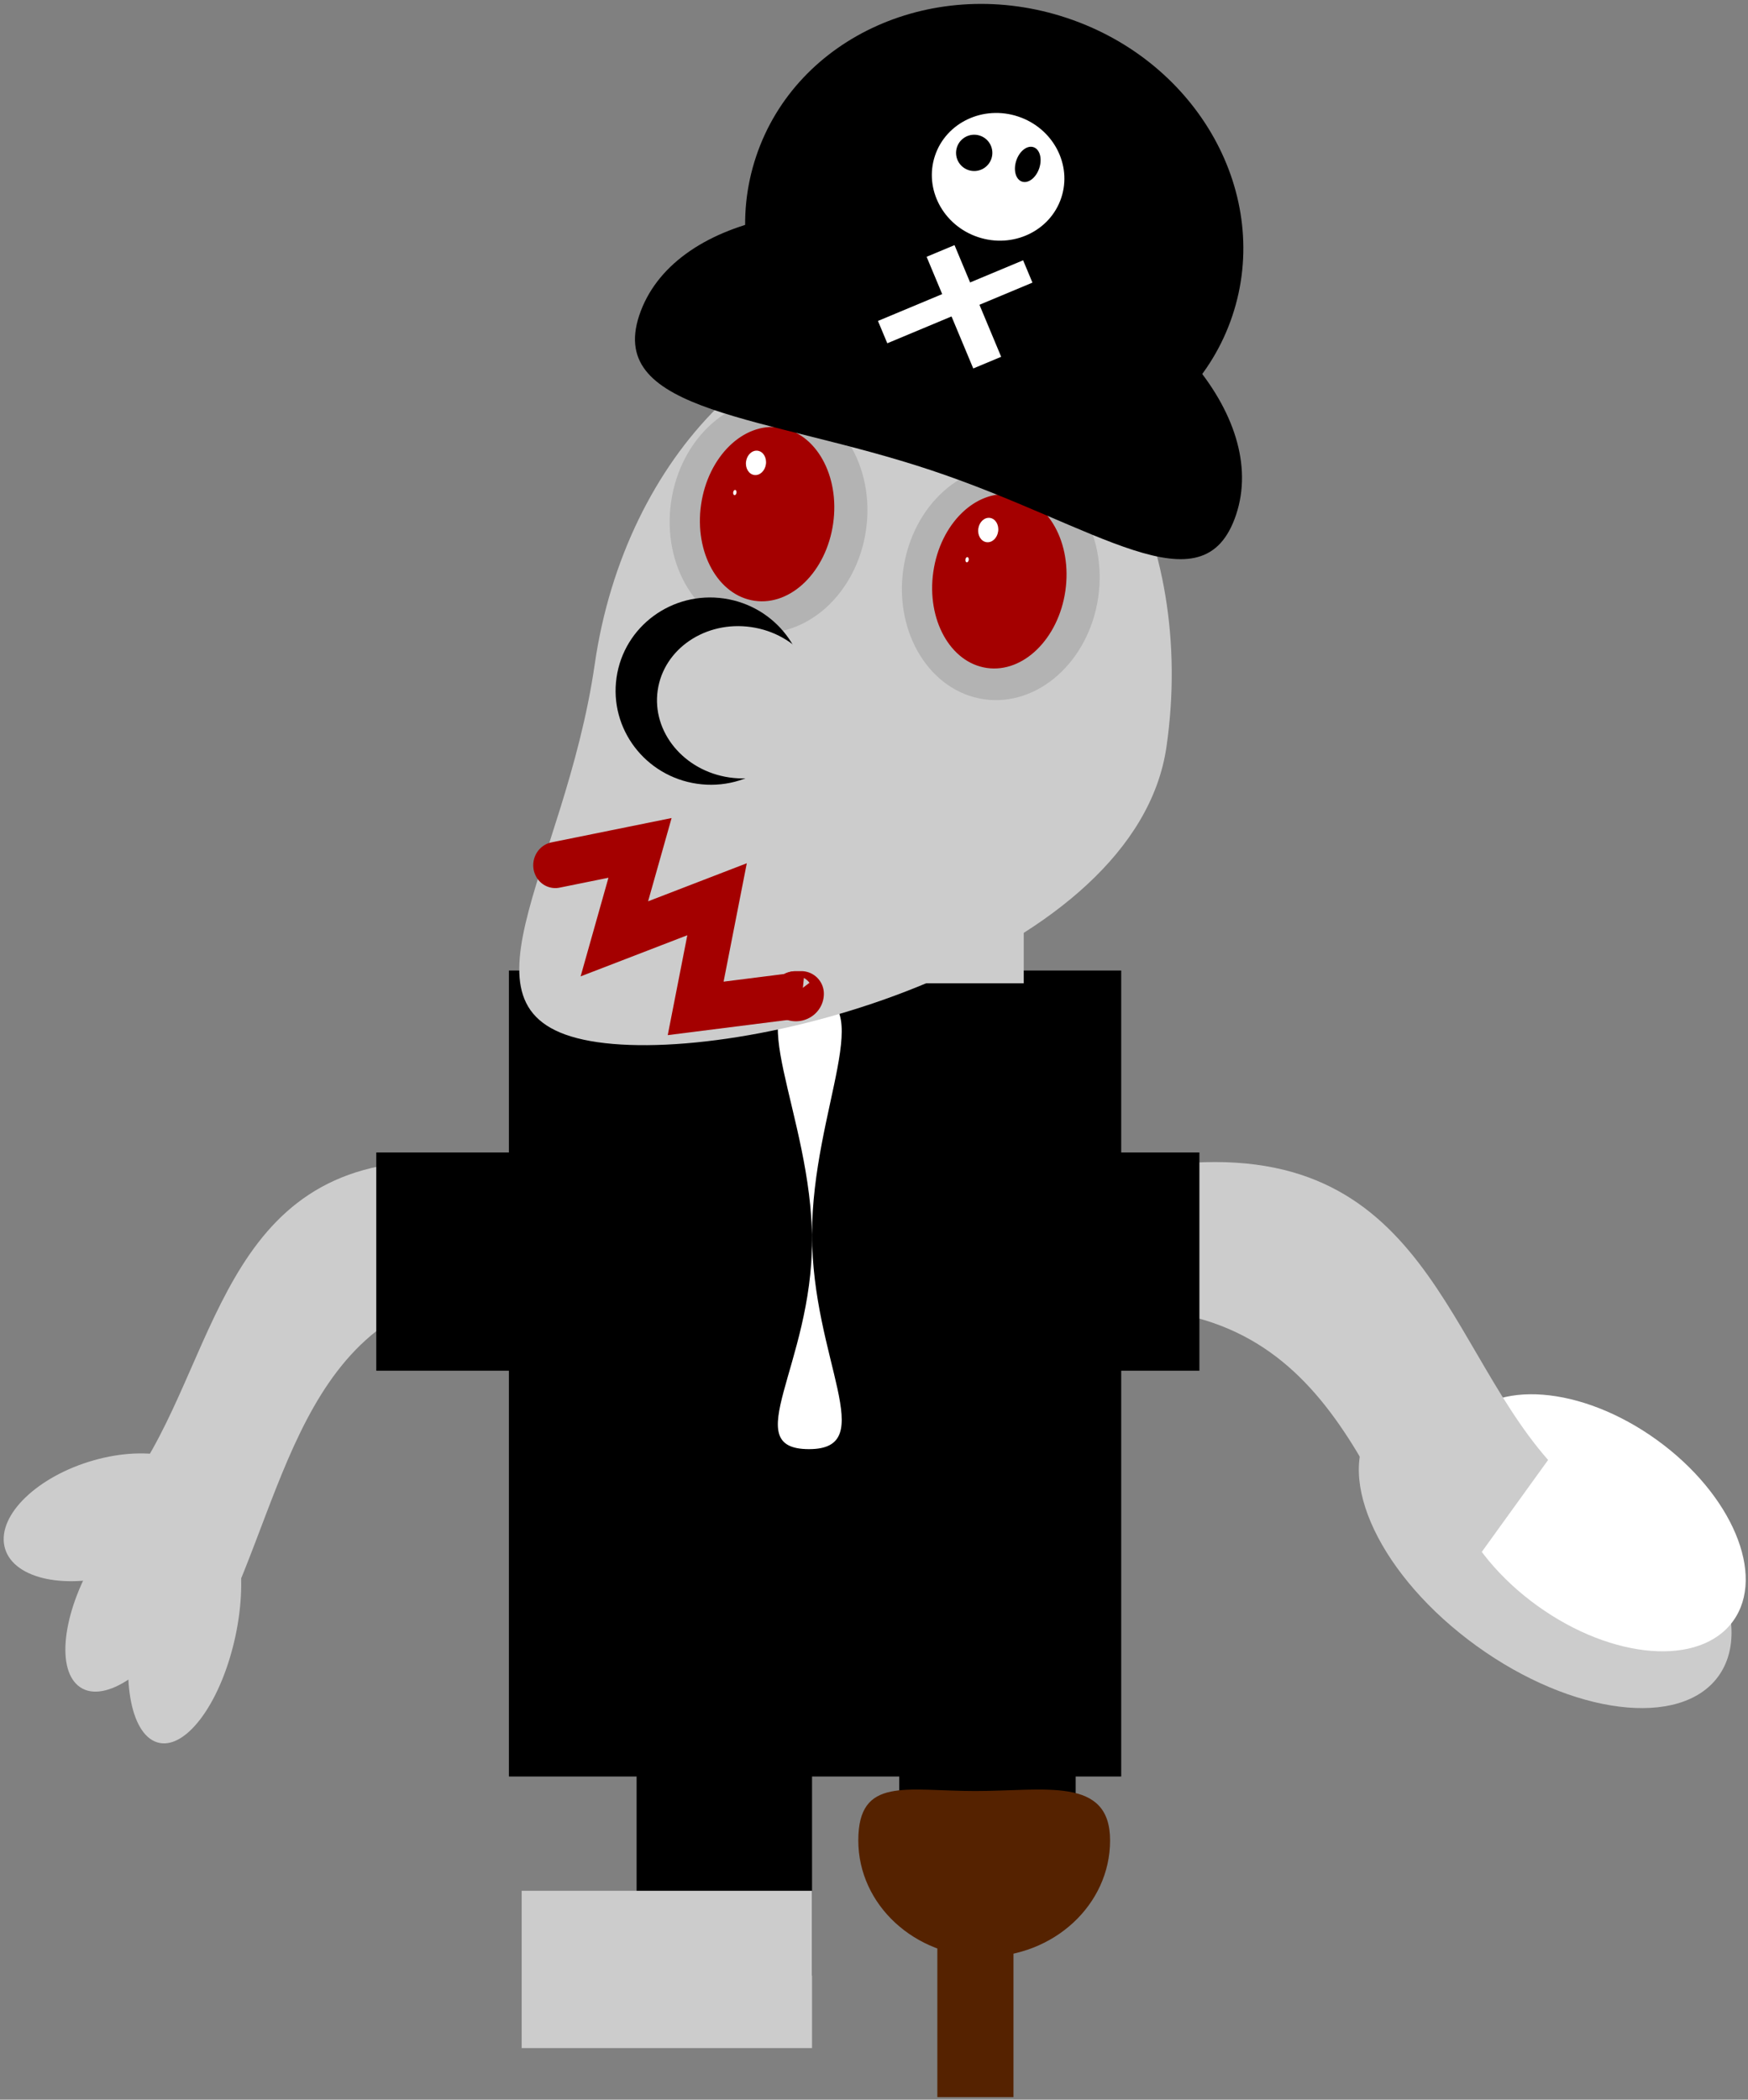 <?xml version="1.0" encoding="UTF-8" standalone="no"?>
<!-- Created with Inkscape (http://www.inkscape.org/) -->

<svg
   xmlns:dc="http://purl.org/dc/elements/1.1/"
   xmlns:cc="http://creativecommons.org/ns#"
   xmlns:rdf="http://www.w3.org/1999/02/22-rdf-syntax-ns#"
   xmlns:svg="http://www.w3.org/2000/svg"
   xmlns="http://www.w3.org/2000/svg"
   xmlns:sodipodi="http://sodipodi.sourceforge.net/DTD/sodipodi-0.dtd"
   xmlns:inkscape="http://www.inkscape.org/namespaces/inkscape"
   width="825.638"
   height="991.594"
   id="svg2"
   version="1.1"
   inkscape:version="0.47 r22583"
   sodipodi:docname="robo-pirate-angry.svg"
   inkscape:export-filename="/home/tansell/tmep/cut-thro.at/robo-pirate-angry.png"
   inkscape:export-xdpi="43.599998"
   inkscape:export-ydpi="43.599998">
  <rect width="100%" height="100%" fill="#808080" stroke="none"/>
  <defs
     id="defs4">
    <inkscape:perspective
       sodipodi:type="inkscape:persp3d"
       inkscape:vp_x="0 : 526.18109 : 1"
       inkscape:vp_y="0 : 1000 : 0"
       inkscape:vp_z="744.09448 : 526.18109 : 1"
       inkscape:persp3d-origin="372.04724 : 350.78739 : 1"
       id="perspective10" />
    <inkscape:perspective
       id="perspective2832"
       inkscape:persp3d-origin="0.5 : 0.33333333 : 1"
       inkscape:vp_z="1 : 0.5 : 1"
       inkscape:vp_y="0 : 1000 : 0"
       inkscape:vp_x="0 : 0.5 : 1"
       sodipodi:type="inkscape:persp3d" />
    <inkscape:perspective
       id="perspective2854"
       inkscape:persp3d-origin="0.5 : 0.33333333 : 1"
       inkscape:vp_z="1 : 0.5 : 1"
       inkscape:vp_y="0 : 1000 : 0"
       inkscape:vp_x="0 : 0.5 : 1"
       sodipodi:type="inkscape:persp3d" />
    <inkscape:perspective
       id="perspective2881"
       inkscape:persp3d-origin="0.5 : 0.33333333 : 1"
       inkscape:vp_z="1 : 0.5 : 1"
       inkscape:vp_y="0 : 1000 : 0"
       inkscape:vp_x="0 : 0.5 : 1"
       sodipodi:type="inkscape:persp3d" />
    <inkscape:perspective
       id="perspective2912"
       inkscape:persp3d-origin="0.5 : 0.33333333 : 1"
       inkscape:vp_z="1 : 0.5 : 1"
       inkscape:vp_y="0 : 1000 : 0"
       inkscape:vp_x="0 : 0.5 : 1"
       sodipodi:type="inkscape:persp3d" />
    <inkscape:perspective
       id="perspective2935"
       inkscape:persp3d-origin="0.5 : 0.33333333 : 1"
       inkscape:vp_z="1 : 0.5 : 1"
       inkscape:vp_y="0 : 1000 : 0"
       inkscape:vp_x="0 : 0.5 : 1"
       sodipodi:type="inkscape:persp3d" />
    <inkscape:perspective
       id="perspective2957"
       inkscape:persp3d-origin="0.5 : 0.33333333 : 1"
       inkscape:vp_z="1 : 0.5 : 1"
       inkscape:vp_y="0 : 1000 : 0"
       inkscape:vp_x="0 : 0.5 : 1"
       sodipodi:type="inkscape:persp3d" />
    <inkscape:perspective
       id="perspective2986"
       inkscape:persp3d-origin="0.5 : 0.33333333 : 1"
       inkscape:vp_z="1 : 0.5 : 1"
       inkscape:vp_y="0 : 1000 : 0"
       inkscape:vp_x="0 : 0.5 : 1"
       sodipodi:type="inkscape:persp3d" />
    <inkscape:perspective
       id="perspective3024"
       inkscape:persp3d-origin="0.5 : 0.33333333 : 1"
       inkscape:vp_z="1 : 0.5 : 1"
       inkscape:vp_y="0 : 1000 : 0"
       inkscape:vp_x="0 : 0.5 : 1"
       sodipodi:type="inkscape:persp3d" />
    <inkscape:perspective
       id="perspective3048"
       inkscape:persp3d-origin="0.5 : 0.33333333 : 1"
       inkscape:vp_z="1 : 0.5 : 1"
       inkscape:vp_y="0 : 1000 : 0"
       inkscape:vp_x="0 : 0.5 : 1"
       sodipodi:type="inkscape:persp3d" />
    <inkscape:perspective
       id="perspective3070"
       inkscape:persp3d-origin="0.5 : 0.33333333 : 1"
       inkscape:vp_z="1 : 0.5 : 1"
       inkscape:vp_y="0 : 1000 : 0"
       inkscape:vp_x="0 : 0.5 : 1"
       sodipodi:type="inkscape:persp3d" />
    <inkscape:perspective
       id="perspective3092"
       inkscape:persp3d-origin="0.5 : 0.33333333 : 1"
       inkscape:vp_z="1 : 0.5 : 1"
       inkscape:vp_y="0 : 1000 : 0"
       inkscape:vp_x="0 : 0.5 : 1"
       sodipodi:type="inkscape:persp3d" />
    <inkscape:perspective
       id="perspective3116"
       inkscape:persp3d-origin="0.5 : 0.33333333 : 1"
       inkscape:vp_z="1 : 0.5 : 1"
       inkscape:vp_y="0 : 1000 : 0"
       inkscape:vp_x="0 : 0.5 : 1"
       sodipodi:type="inkscape:persp3d" />
    <inkscape:perspective
       id="perspective3142"
       inkscape:persp3d-origin="0.5 : 0.33333333 : 1"
       inkscape:vp_z="1 : 0.5 : 1"
       inkscape:vp_y="0 : 1000 : 0"
       inkscape:vp_x="0 : 0.5 : 1"
       sodipodi:type="inkscape:persp3d" />
    <inkscape:perspective
       id="perspective3170"
       inkscape:persp3d-origin="0.5 : 0.33333333 : 1"
       inkscape:vp_z="1 : 0.5 : 1"
       inkscape:vp_y="0 : 1000 : 0"
       inkscape:vp_x="0 : 0.5 : 1"
       sodipodi:type="inkscape:persp3d" />
    <inkscape:perspective
       id="perspective3198"
       inkscape:persp3d-origin="0.5 : 0.33333333 : 1"
       inkscape:vp_z="1 : 0.5 : 1"
       inkscape:vp_y="0 : 1000 : 0"
       inkscape:vp_x="0 : 0.5 : 1"
       sodipodi:type="inkscape:persp3d" />
    <inkscape:perspective
       id="perspective3226"
       inkscape:persp3d-origin="0.5 : 0.33333333 : 1"
       inkscape:vp_z="1 : 0.5 : 1"
       inkscape:vp_y="0 : 1000 : 0"
       inkscape:vp_x="0 : 0.5 : 1"
       sodipodi:type="inkscape:persp3d" />
    <inkscape:perspective
       id="perspective3263"
       inkscape:persp3d-origin="0.5 : 0.33333333 : 1"
       inkscape:vp_z="1 : 0.5 : 1"
       inkscape:vp_y="0 : 1000 : 0"
       inkscape:vp_x="0 : 0.5 : 1"
       sodipodi:type="inkscape:persp3d" />
    <inkscape:perspective
       id="perspective3299"
       inkscape:persp3d-origin="0.5 : 0.33333333 : 1"
       inkscape:vp_z="1 : 0.5 : 1"
       inkscape:vp_y="0 : 1000 : 0"
       inkscape:vp_x="0 : 0.5 : 1"
       sodipodi:type="inkscape:persp3d" />
    <inkscape:perspective
       id="perspective3348"
       inkscape:persp3d-origin="0.5 : 0.33333333 : 1"
       inkscape:vp_z="1 : 0.5 : 1"
       inkscape:vp_y="0 : 1000 : 0"
       inkscape:vp_x="0 : 0.5 : 1"
       sodipodi:type="inkscape:persp3d" />
    <inkscape:perspective
       id="perspective3389"
       inkscape:persp3d-origin="0.5 : 0.33333333 : 1"
       inkscape:vp_z="1 : 0.5 : 1"
       inkscape:vp_y="0 : 1000 : 0"
       inkscape:vp_x="0 : 0.5 : 1"
       sodipodi:type="inkscape:persp3d" />
    <inkscape:perspective
       id="perspective3411"
       inkscape:persp3d-origin="0.5 : 0.33333333 : 1"
       inkscape:vp_z="1 : 0.5 : 1"
       inkscape:vp_y="0 : 1000 : 0"
       inkscape:vp_x="0 : 0.5 : 1"
       sodipodi:type="inkscape:persp3d" />
    <inkscape:perspective
       id="perspective3439"
       inkscape:persp3d-origin="0.5 : 0.33333333 : 1"
       inkscape:vp_z="1 : 0.5 : 1"
       inkscape:vp_y="0 : 1000 : 0"
       inkscape:vp_x="0 : 0.5 : 1"
       sodipodi:type="inkscape:persp3d" />
    <inkscape:perspective
       id="perspective3485"
       inkscape:persp3d-origin="0.5 : 0.33333333 : 1"
       inkscape:vp_z="1 : 0.5 : 1"
       inkscape:vp_y="0 : 1000 : 0"
       inkscape:vp_x="0 : 0.5 : 1"
       sodipodi:type="inkscape:persp3d" />
    <inkscape:perspective
       id="perspective3579"
       inkscape:persp3d-origin="0.5 : 0.33333333 : 1"
       inkscape:vp_z="1 : 0.5 : 1"
       inkscape:vp_y="0 : 1000 : 0"
       inkscape:vp_x="0 : 0.5 : 1"
       sodipodi:type="inkscape:persp3d" />
    <inkscape:perspective
       id="perspective3720"
       inkscape:persp3d-origin="0.5 : 0.33333333 : 1"
       inkscape:vp_z="1 : 0.5 : 1"
       inkscape:vp_y="0 : 1000 : 0"
       inkscape:vp_x="0 : 0.5 : 1"
       sodipodi:type="inkscape:persp3d" />
    <inkscape:perspective
       id="perspective3753"
       inkscape:persp3d-origin="0.5 : 0.33333333 : 1"
       inkscape:vp_z="1 : 0.5 : 1"
       inkscape:vp_y="0 : 1000 : 0"
       inkscape:vp_x="0 : 0.5 : 1"
       sodipodi:type="inkscape:persp3d" />
    <inkscape:perspective
       id="perspective3775"
       inkscape:persp3d-origin="0.5 : 0.33333333 : 1"
       inkscape:vp_z="1 : 0.5 : 1"
       inkscape:vp_y="0 : 1000 : 0"
       inkscape:vp_x="0 : 0.5 : 1"
       sodipodi:type="inkscape:persp3d" />
    <inkscape:perspective
       id="perspective3803"
       inkscape:persp3d-origin="0.5 : 0.33333333 : 1"
       inkscape:vp_z="1 : 0.5 : 1"
       inkscape:vp_y="0 : 1000 : 0"
       inkscape:vp_x="0 : 0.5 : 1"
       sodipodi:type="inkscape:persp3d" />
    <inkscape:perspective
       id="perspective3841"
       inkscape:persp3d-origin="0.5 : 0.33333333 : 1"
       inkscape:vp_z="1 : 0.5 : 1"
       inkscape:vp_y="0 : 1000 : 0"
       inkscape:vp_x="0 : 0.5 : 1"
       sodipodi:type="inkscape:persp3d" />
  </defs>
  <sodipodi:namedview
     id="base"
     pagecolor="#ffffff"
     bordercolor="#666666"
     borderopacity="1.0"
     inkscape:pageopacity="0.0"
     inkscape:pageshadow="2"
     inkscape:zoom="0.7"
     inkscape:cx="315.74704"
     inkscape:cy="548.16434"
     inkscape:document-units="px"
     inkscape:current-layer="g3613"
     showgrid="false"
     inkscape:window-width="1280"
     inkscape:window-height="766"
     inkscape:window-x="0"
     inkscape:window-y="1"
     inkscape:window-maximized="1" />
  <g
     inkscape:label="Layer 1"
     inkscape:groupmode="layer"
     id="layer1"
     transform="translate(-230.735,-5.127)">
    <g
       id="g3866"
       transform="translate(1082.857,-134.286)">
      <g
         transform="matrix(0.459,0.614,-0.536,0.526,-301.799,368.242)"
         id="g3789">
        <path
           style="color:#000000;fill:#cccccc;fill-opacity:1;fill-rule:nonzero;stroke:#000000;stroke-width:3.6;stroke-miterlimit:4;stroke-opacity:0;marker:none;visibility:visible;display:inline;overflow:visible;enable-background:accumulate"
           d="m -8.571,618.076 97.143,0 c -107.898,109.518 -36.731,192.176 0,280 l -97.143,0 c -19.584,-90.199 -105.28,-169.041 0,-280 z"
           id="rect3699"
           sodipodi:nodetypes="ccccc" />
        <path
           sodipodi:type="arc"
           style="color:#000000;fill:#cccccc;fill-opacity:1;fill-rule:nonzero;stroke:#000000;stroke-width:3.6;stroke-miterlimit:4;stroke-opacity:0;stroke-dasharray:none;marker:none;visibility:visible;display:inline;overflow:visible;enable-background:accumulate"
           id="path3743"
           sodipodi:cx="-94.285713"
           sodipodi:cy="942.36218"
           sodipodi:rx="34.285713"
           sodipodi:ry="70"
           d="m -60,942.362 c 0,38.66 -15.35,70 -34.286,70 -18.935,0 -34.286,-31.34 -34.286,-70 0,-38.66 15.35,-70 34.286,-70 18.935,0 34.286,31.34 34.286,70 z"
           transform="matrix(0.894,0.448,-0.448,0.894,503.452,130.567)" />
        <path
           sodipodi:type="arc"
           style="color:#000000;fill:#cccccc;fill-opacity:1;fill-rule:nonzero;stroke:#000000;stroke-width:3.6;stroke-miterlimit:4;stroke-opacity:0;stroke-dasharray:none;marker:none;visibility:visible;display:inline;overflow:visible;enable-background:accumulate"
           id="path3743-6"
           sodipodi:cx="-94.285713"
           sodipodi:cy="942.36218"
           sodipodi:rx="34.285713"
           sodipodi:ry="70"
           d="m -60,942.362 c 0,38.66 -15.35,70 -34.286,70 -18.935,0 -34.286,-31.34 -34.286,-70 0,-38.66 15.35,-70 34.286,-70 18.935,0 34.286,31.34 34.286,70 z"
           transform="matrix(0.971,-0.239,0.239,0.971,-90.713,3.333)" />
        <path
           sodipodi:type="arc"
           style="color:#000000;fill:#cccccc;fill-opacity:1;fill-rule:nonzero;stroke:#000000;stroke-width:3.6;stroke-miterlimit:4;stroke-opacity:0;stroke-dasharray:none;marker:none;visibility:visible;display:inline;overflow:visible;enable-background:accumulate"
           id="path3743-6-4"
           sodipodi:cx="-94.285713"
           sodipodi:cy="942.36218"
           sodipodi:rx="34.285713"
           sodipodi:ry="70"
           d="m -60,942.362 c 0,38.66 -15.35,70 -34.286,70 -18.935,0 -34.286,-31.34 -34.286,-70 0,-38.66 15.35,-70 34.286,-70 18.935,0 34.286,31.34 34.286,70 z"
           transform="matrix(0.827,-0.562,0.562,0.827,-371.821,100.019)" />
      </g>
      <rect
         y="597.756"
         x="-611.749"
         height="380.64"
         width="289.212"
         id="rect3690"
         style="color:#000000;fill:#000000;fill-opacity:1;fill-rule:nonzero;stroke:#000000;stroke-width:2.96;stroke-miterlimit:4;stroke-opacity:0;stroke-dasharray:none;marker:none;visibility:visible;display:inline;overflow:visible;enable-background:accumulate" />
      <path
         sodipodi:nodetypes="csssc"
         id="path3692"
         d="m -468.571,722.362 c 0,59.173 32.497,101.429 -1.429,101.429 -33.926,0 1.429,-39.398 1.429,-98.571 0,-59.173 -35.355,-115.714 -1.429,-115.714 33.926,0 1.429,53.684 1.429,112.857 z"
         style="color:#000000;fill:#ffffff;fill-opacity:1;fill-rule:nonzero;stroke:#000000;stroke-width:3.6;stroke-miterlimit:4;stroke-opacity:0;marker:none;visibility:visible;display:inline;overflow:visible;enable-background:accumulate" />
      <g
         transform="matrix(0.99,0.143,-0.143,0.99,25.257,69.397)"
         id="g3662">
        <g
           id="g3613"
           transform="matrix(0.816,0,0,0.846,-101.693,43.51)">
          <path
             sodipodi:nodetypes="csssc"
             id="path3550"
             d="m -197.143,498.076 c 0,118.347 -209.118,208.571 -301.429,208.571 -92.31,0 -32.857,-90.225 -32.857,-208.571 0,-118.347 74.832,-214.286 167.143,-214.286 92.31,0 167.143,95.939 167.143,214.286 z"
             style="color:#000000;fill:#cccccc;fill-opacity:1;fill-rule:nonzero;stroke:#000000;stroke-width:3.6;stroke-miterlimit:4;stroke-opacity:0;marker:none;visibility:visible;display:inline;overflow:visible;enable-background:accumulate" />
          <g
             transform="matrix(0.338,0,0,0.342,-562.922,225.176)"
             id="g3565">
            <path
               sodipodi:type="arc"
               style="color:#000000;fill:#b3b3b3;fill-opacity:1;fill-rule:nonzero;stroke:#000000;stroke-width:3.6;stroke-miterlimit:4;stroke-opacity:0;stroke-dasharray:none;marker:none;visibility:visible;display:inline;overflow:visible;enable-background:accumulate"
               id="path3557"
               sodipodi:cx="351.42856"
               sodipodi:cy="518.07648"
               sodipodi:rx="168.57143"
               sodipodi:ry="191.42857"
               d="m 520,518.076 c 0,105.723 -75.472,191.429 -168.571,191.429 -93.099,0 -168.571,-85.705 -168.571,-191.429 0,-105.723 75.472,-191.429 168.571,-191.429 93.099,0 168.571,85.706 168.571,191.429 z" />
            <path
               sodipodi:type="arc"
               style="color:#000000;fill:#a40000;fill-opacity:1;fill-rule:nonzero;stroke:#000000;stroke-width:3.6;stroke-miterlimit:4;stroke-opacity:0;stroke-dasharray:none;marker:none;visibility:visible;display:inline;overflow:visible;enable-background:accumulate"
               id="path3559"
               sodipodi:cx="355.71429"
               sodipodi:cy="515.2193"
               sodipodi:rx="107.14286"
               sodipodi:ry="142.85715"
               d="m 462.857,515.219 c 0,78.898 -47.969,142.857 -107.143,142.857 -59.173,0 -107.143,-63.959 -107.143,-142.857 0,-78.898 47.969,-142.857 107.143,-142.857 59.173,0 107.143,63.959 107.143,142.857 z"
               transform="matrix(1.066,0,0,1,-30.664,0.21)" />
            <path
               sodipodi:type="arc"
               style="color:#000000;fill:#ffffff;fill-opacity:1;fill-rule:nonzero;stroke:#000000;stroke-width:3.6;stroke-miterlimit:4;stroke-opacity:0;stroke-dasharray:none;marker:none;visibility:visible;display:inline;overflow:visible;enable-background:accumulate"
               id="path3561"
               sodipodi:cx="317.14285"
               sodipodi:cy="435.21933"
               sodipodi:rx="17.142857"
               sodipodi:ry="20"
               d="m 334.286,435.219 c 0,11.046 -7.675,20 -17.143,20 -9.468,0 -17.143,-8.954 -17.143,-20 0,-11.046 7.675,-20 17.143,-20 9.468,0 17.143,8.954 17.143,20 z" />
            <path
               sodipodi:type="arc"
               style="color:#000000;fill:#ffffff;fill-opacity:1;fill-rule:nonzero;stroke:#000000;stroke-width:3.6;stroke-miterlimit:4;stroke-opacity:0;stroke-dasharray:none;marker:none;visibility:visible;display:inline;overflow:visible;enable-background:accumulate"
               id="path3563"
               sodipodi:cx="288.57144"
               sodipodi:cy="488.07648"
               sodipodi:rx="2.8571429"
               sodipodi:ry="4.2857141"
               d="m 291.429,488.076 c 0,2.367 -1.279,4.286 -2.857,4.286 -1.578,0 -2.857,-1.919 -2.857,-4.286 0,-2.367 1.279,-4.286 2.857,-4.286 1.578,0 2.857,1.919 2.857,4.286 z" />
          </g>
          <g
             transform="matrix(0.338,0,0,0.342,-424.35,243.747)"
             id="g3565-7">
            <path
               sodipodi:type="arc"
               style="color:#000000;fill:#b3b3b3;fill-opacity:1;fill-rule:nonzero;stroke:#000000;stroke-width:3.6;stroke-miterlimit:4;stroke-opacity:0;stroke-dasharray:none;marker:none;visibility:visible;display:inline;overflow:visible;enable-background:accumulate"
               id="path3557-5"
               sodipodi:cx="351.42856"
               sodipodi:cy="518.07648"
               sodipodi:rx="168.57143"
               sodipodi:ry="191.42857"
               d="m 520,518.076 c 0,105.723 -75.472,191.429 -168.571,191.429 -93.099,0 -168.571,-85.705 -168.571,-191.429 0,-105.723 75.472,-191.429 168.571,-191.429 93.099,0 168.571,85.706 168.571,191.429 z" />
            <path
               sodipodi:type="arc"
               style="color:#000000;fill:#a40000;fill-opacity:1;fill-rule:nonzero;stroke:#000000;stroke-width:3.6;stroke-miterlimit:4;stroke-opacity:0;stroke-dasharray:none;marker:none;visibility:visible;display:inline;overflow:visible;enable-background:accumulate"
               id="path3559-3"
               sodipodi:cx="355.71429"
               sodipodi:cy="515.2193"
               sodipodi:rx="107.14286"
               sodipodi:ry="142.85715"
               d="m 462.857,515.219 c 0,78.898 -47.969,142.857 -107.143,142.857 -59.173,0 -107.143,-63.959 -107.143,-142.857 0,-78.898 47.969,-142.857 107.143,-142.857 59.173,0 107.143,63.959 107.143,142.857 z"
               transform="matrix(1.066,0,0,1,-30.664,0.21)" />
            <path
               sodipodi:type="arc"
               style="color:#000000;fill:#ffffff;fill-opacity:1;fill-rule:nonzero;stroke:#000000;stroke-width:3.6;stroke-miterlimit:4;stroke-opacity:0;stroke-dasharray:none;marker:none;visibility:visible;display:inline;overflow:visible;enable-background:accumulate"
               id="path3561-8"
               sodipodi:cx="317.14285"
               sodipodi:cy="435.21933"
               sodipodi:rx="17.142857"
               sodipodi:ry="20"
               d="m 334.286,435.219 c 0,11.046 -7.675,20 -17.143,20 -9.468,0 -17.143,-8.954 -17.143,-20 0,-11.046 7.675,-20 17.143,-20 9.468,0 17.143,8.954 17.143,20 z" />
            <path
               sodipodi:type="arc"
               style="color:#000000;fill:#ffffff;fill-opacity:1;fill-rule:nonzero;stroke:#000000;stroke-width:3.6;stroke-miterlimit:4;stroke-opacity:0;stroke-dasharray:none;marker:none;visibility:visible;display:inline;overflow:visible;enable-background:accumulate"
               id="path3563-8"
               sodipodi:cx="288.57144"
               sodipodi:cy="488.07648"
               sodipodi:rx="2.8571429"
               sodipodi:ry="4.2857141"
               d="m 291.429,488.076 c 0,2.367 -1.279,4.286 -2.857,4.286 -1.578,0 -2.857,-1.919 -2.857,-4.286 0,-2.367 1.279,-4.286 2.857,-4.286 1.578,0 2.857,1.919 2.857,4.286 z" />
          </g>
          <g
             transform="matrix(0.663,0,0,0.53,-25.319,391.929)"
             id="g3609">
            <path
               sodipodi:type="arc"
               style="color:#000000;fill:#000000;fill-opacity:1;fill-rule:nonzero;stroke:#000000;stroke-width:3.6;stroke-miterlimit:4;stroke-opacity:0;stroke-dasharray:none;marker:none;visibility:visible;display:inline;overflow:visible;enable-background:accumulate"
               id="path3605"
               sodipodi:cx="-660"
               sodipodi:cy="210.93361"
               sodipodi:rx="82.85714"
               sodipodi:ry="98.571426"
               d="m -577.143,210.934 c 0,54.439 -37.096,98.571 -82.857,98.571 -45.761,0 -82.857,-44.132 -82.857,-98.571 0,-54.44 37.096,-98.571 82.857,-98.571 45.761,0 82.857,44.132 82.857,98.571 z" />
            <path
               sodipodi:type="arc"
               style="color:#000000;fill:#cccccc;fill-opacity:1;fill-rule:nonzero;stroke:#000000;stroke-width:3.6;stroke-miterlimit:4;stroke-opacity:0;stroke-dasharray:none;marker:none;visibility:visible;display:inline;overflow:visible;enable-background:accumulate"
               id="path3607"
               sodipodi:cx="-632.85712"
               sodipodi:cy="218.07646"
               sodipodi:rx="72.85714"
               sodipodi:ry="80"
               d="m -560,218.076 c 0,44.183 -32.619,80 -72.857,80 -40.238,0 -72.857,-35.817 -72.857,-80 0,-44.183 32.619,-80 72.857,-80 40.238,0 72.857,35.817 72.857,80 z" />
          </g>
          <path
             style="fill:none;stroke:#a40000;stroke-width:25.763;stroke-linecap:round;stroke-linejoin:miter;stroke-miterlimit:4;stroke-opacity:1;stroke-dasharray:none"
             d="m -537.286,612.147 46.99,-16.204 -7.179,52.287 55.547,-30.068 -3.222,61.993 57.149,-15.207 -1.927,-0.335"
             id="path2891" />
          <path
             sodipodi:type="arc"
             style="fill:none;stroke:#a40000;stroke-width:21.4;stroke-linecap:round;stroke-linejoin:round;stroke-miterlimit:4;stroke-opacity:1;stroke-dasharray:none"
             id="path3665"
             sodipodi:cx="376.28183"
             sodipodi:cy="467.0726"
             sodipodi:rx="2.5253813"
             sodipodi:ry="2.2728431"
             d="m 378.807,467.073 a 2.525,2.273 0 0 1 -4.61,1.283 l 2.085,-1.283 z"
             transform="matrix(1.213,-0.169,0.175,1.17,-927.141,181.205)"
             sodipodi:start="0"
             sodipodi:end="2.5418489" />
        </g>
        <g
           id="g3652"
           transform="matrix(0.984,0.178,-0.178,0.984,307.261,-457.943)">
          <path
             sodipodi:nodetypes="csssc"
             id="path3631"
             d="m -400,895.219 c 0,48.917 -60.803,25.714 -142.857,25.714 -82.054,0 -154.286,23.202 -154.286,-25.714 0,-48.917 66.518,-88.571 148.571,-88.571 82.054,0 148.571,39.655 148.571,88.571 z"
             style="color:#000000;fill:#000000;fill-opacity:1;fill-rule:nonzero;stroke:#000000;stroke-width:3.6;stroke-miterlimit:4;stroke-opacity:0;marker:none;visibility:visible;display:inline;overflow:visible;enable-background:accumulate" />
          <path
             d="m -431.429,806.648 c 0,59.962 -53.086,108.571 -118.571,108.571 -65.485,0 -118.571,-48.609 -118.571,-108.571 0,-59.962 53.086,-108.571 118.571,-108.571 65.485,0 118.571,48.609 118.571,108.571 z"
             sodipodi:ry="108.57143"
             sodipodi:rx="118.57143"
             sodipodi:cy="806.64789"
             sodipodi:cx="-550"
             id="path3634"
             style="color:#000000;fill:#000000;fill-opacity:1;fill-rule:nonzero;stroke:#000000;stroke-width:3.6;stroke-miterlimit:4;stroke-opacity:0;stroke-dasharray:none;marker:none;visibility:visible;display:inline;overflow:visible;enable-background:accumulate"
             sodipodi:type="arc" />
          <path
             d="m -525.714,779.505 c 0,16.569 -14.071,30 -31.429,30 -17.358,0 -31.429,-13.431 -31.429,-30 0,-16.569 14.071,-30 31.429,-30 17.358,0 31.429,13.431 31.429,30 z"
             sodipodi:ry="30"
             sodipodi:rx="31.428572"
             sodipodi:cy="779.50507"
             sodipodi:cx="-557.14288"
             id="path3638"
             style="color:#000000;fill:#ffffff;fill-opacity:1;fill-rule:nonzero;stroke:#000000;stroke-width:3.6;stroke-miterlimit:4;stroke-opacity:0;stroke-dasharray:none;marker:none;visibility:visible;display:inline;overflow:visible;enable-background:accumulate"
             sodipodi:type="arc" />
          <g
             id="g3644">
            <rect
               style="color:#000000;fill:#ffffff;fill-opacity:1;fill-rule:nonzero;stroke:#000000;stroke-width:3.6;stroke-miterlimit:4;stroke-opacity:0;stroke-dasharray:none;marker:none;visibility:visible;display:inline;overflow:visible;enable-background:accumulate"
               id="rect3640"
               width="14.286"
               height="57.143"
               x="-978.18"
               y="-299.343"
               transform="matrix(0.753,-0.658,-0.658,-0.753,0,0)" />
            <rect
               style="color:#000000;fill:#ffffff;fill-opacity:1;fill-rule:nonzero;stroke:#000000;stroke-width:3.6;stroke-miterlimit:4;stroke-opacity:0;stroke-dasharray:none;marker:none;visibility:visible;display:inline;overflow:visible;enable-background:accumulate"
               id="rect3642"
               width="74.286"
               height="11.429"
               x="-1011.052"
               y="-272.723"
               transform="matrix(0.753,-0.658,-0.658,-0.753,0,0)" />
          </g>
          <path
             d="m -562.857,772.362 c 0,4.734 -3.838,8.571 -8.571,8.571 -4.734,0 -8.571,-3.838 -8.571,-8.571 0,-4.734 3.838,-8.571 8.571,-8.571 4.734,0 8.571,3.838 8.571,8.571 z"
             sodipodi:ry="8.5714283"
             sodipodi:rx="8.5714283"
             sodipodi:cy="772.36218"
             sodipodi:cx="-571.42859"
             id="path3648"
             style="color:#000000;fill:#000000;fill-opacity:1;fill-rule:nonzero;stroke:#000000;stroke-width:3.6;stroke-miterlimit:4;stroke-opacity:0;stroke-dasharray:none;marker:none;visibility:visible;display:inline;overflow:visible;enable-background:accumulate"
             sodipodi:type="arc" />
          <path
             d="m -540,769.505 c 0,4.734 -2.558,8.571 -5.714,8.571 -3.156,0 -5.714,-3.838 -5.714,-8.571 0,-4.734 2.558,-8.571 5.714,-8.571 3.156,0 5.714,3.838 5.714,8.571 z"
             sodipodi:ry="8.5714283"
             sodipodi:rx="5.7142859"
             sodipodi:cy="769.50507"
             sodipodi:cx="-545.71429"
             id="path3650"
             style="color:#000000;fill:#000000;fill-opacity:1;fill-rule:nonzero;stroke:#000000;stroke-width:3.6;stroke-miterlimit:4;stroke-opacity:0;stroke-dasharray:none;marker:none;visibility:visible;display:inline;overflow:visible;enable-background:accumulate"
             sodipodi:type="arc" />
        </g>
      </g>
      <rect
         y="526.648"
         x="-462.857"
         height="77.143"
         width="94.286"
         id="rect3694"
         style="color:#000000;fill:#cccccc;fill-opacity:1;fill-rule:nonzero;stroke:#000000;stroke-width:3.6;stroke-miterlimit:4;stroke-opacity:0;stroke-dasharray:none;marker:none;visibility:visible;display:inline;overflow:visible;enable-background:accumulate" />
      <rect
         y="683.681"
         x="-674.395"
         height="103.076"
         width="91.648"
         id="rect3697"
         style="color:#000000;fill:#000000;fill-opacity:1;fill-rule:nonzero;stroke:#000000;stroke-width:3.381;stroke-miterlimit:4;stroke-opacity:0;stroke-dasharray:none;marker:none;visibility:visible;display:inline;overflow:visible;enable-background:accumulate" />
      <g
         transform="matrix(-0.521,0.722,0.682,0.492,-431.343,132.795)"
         id="g3825">
        <g
           id="g3821"
           transform="matrix(0.55,0,0,1,298.13,51.429)">
          <path
             d="m 425.714,760.934 c 0,66.274 -50.528,120 -112.857,120 -62.329,0 -112.857,-53.726 -112.857,-120 0,-66.274 50.528,-120 112.857,-120 62.329,0 112.857,53.726 112.857,120 z"
             sodipodi:ry="120"
             sodipodi:rx="112.85714"
             sodipodi:cy="760.93359"
             sodipodi:cx="312.85715"
             id="path3817"
             style="color:#000000;fill:#cccccc;fill-opacity:1;fill-rule:nonzero;stroke:#000000;stroke-width:3.6;stroke-miterlimit:4;stroke-opacity:0;stroke-dasharray:none;marker:none;visibility:visible;display:inline;overflow:visible;enable-background:accumulate"
             sodipodi:type="arc" />
          <path
             d="m 360,775.219 c 0,52.073 -44.132,94.286 -98.571,94.286 -54.44,0 -98.571,-42.213 -98.571,-94.286 0,-52.073 44.132,-94.286 98.571,-94.286 54.439,0 98.571,42.213 98.571,94.286 z"
             sodipodi:ry="94.285713"
             sodipodi:rx="98.571426"
             sodipodi:cy="775.2193"
             sodipodi:cx="261.42856"
             id="path3819"
             style="color:#000000;fill:#ffffff;fill-opacity:1;fill-rule:nonzero;stroke:#000000;stroke-width:3.6;stroke-miterlimit:4;stroke-opacity:0;stroke-dasharray:none;marker:none;visibility:visible;display:inline;overflow:visible;enable-background:accumulate"
             sodipodi:type="arc" />
        </g>
        <path
           style="color:#000000;fill:#cccccc;fill-opacity:1;fill-rule:nonzero;stroke:#000000;stroke-width:3.6;stroke-miterlimit:4;stroke-opacity:0;marker:none;visibility:visible;display:inline;overflow:visible;enable-background:accumulate"
           d="m 430.074,503.738 97.143,0 c -107.898,109.518 -36.731,192.176 0,280 l -97.143,0 c -19.584,-90.199 -105.28,-169.041 0,-280 z"
           id="rect3699-3"
           sodipodi:nodetypes="ccccc" />
      </g>
      <rect
         y="683.681"
         x="-377.252"
         height="103.076"
         width="91.648"
         id="rect3697-3"
         style="color:#000000;fill:#000000;fill-opacity:1;fill-rule:nonzero;stroke:#000000;stroke-width:3.381;stroke-miterlimit:4;stroke-opacity:0;stroke-dasharray:none;marker:none;visibility:visible;display:inline;overflow:visible;enable-background:accumulate" />
      <rect
         y="926.648"
         x="-551.429"
         height="145.714"
         width="82.857"
         id="rect3831"
         style="color:#000000;fill:#000000;fill-opacity:1;fill-rule:nonzero;stroke:#000000;stroke-width:3.6;stroke-miterlimit:4;stroke-opacity:0;stroke-dasharray:none;marker:none;visibility:visible;display:inline;overflow:visible;enable-background:accumulate" />
      <rect
         y="924.981"
         x="-427.381"
         height="109.048"
         width="83.334"
         id="rect3831-3"
         style="color:#000000;fill:#000000;fill-opacity:1;fill-rule:nonzero;stroke:#000000;stroke-width:3.123;stroke-miterlimit:4;stroke-opacity:0;stroke-dasharray:none;marker:none;visibility:visible;display:inline;overflow:visible;enable-background:accumulate" />
      <rect
         y="1032.362"
         x="-605.714"
         height="74.286"
         width="137.143"
         id="rect3855"
         style="color:#000000;fill:#cccccc;fill-opacity:1;fill-rule:nonzero;stroke:#000000;stroke-width:3.6;stroke-miterlimit:4;stroke-opacity:0;stroke-dasharray:none;marker:none;visibility:visible;display:inline;overflow:visible;enable-background:accumulate" />
      <g
         transform="matrix(0.484,0,0,0.527,-572.56,773.959)"
         id="g3862">
        <path
           style="color:#000000;fill:#552200;fill-opacity:1;fill-rule:nonzero;stroke:#000000;stroke-width:3.6;stroke-miterlimit:4;stroke-opacity:0;marker:none;visibility:visible;display:inline;overflow:visible;enable-background:accumulate"
           d="m 505.714,445.219 c 0,57.595 -55.005,104.286 -122.857,104.286 -67.852,0 -122.857,-46.69 -122.857,-104.286 0,-57.595 46.434,-44.286 114.286,-44.286 67.852,0 131.429,-13.31 131.429,44.286 z"
           id="path3857"
           sodipodi:nodetypes="csssc" />
        <rect
           style="color:#000000;fill:#552200;fill-opacity:1;fill-rule:nonzero;stroke:#000000;stroke-width:3.6;stroke-miterlimit:4;stroke-opacity:0;stroke-dasharray:none;marker:none;visibility:visible;display:inline;overflow:visible;enable-background:accumulate"
           id="rect3860"
           width="74.286"
           height="205.714"
           x="337.143"
           y="469.505" />
      </g>
    </g>
  </g>
</svg>
